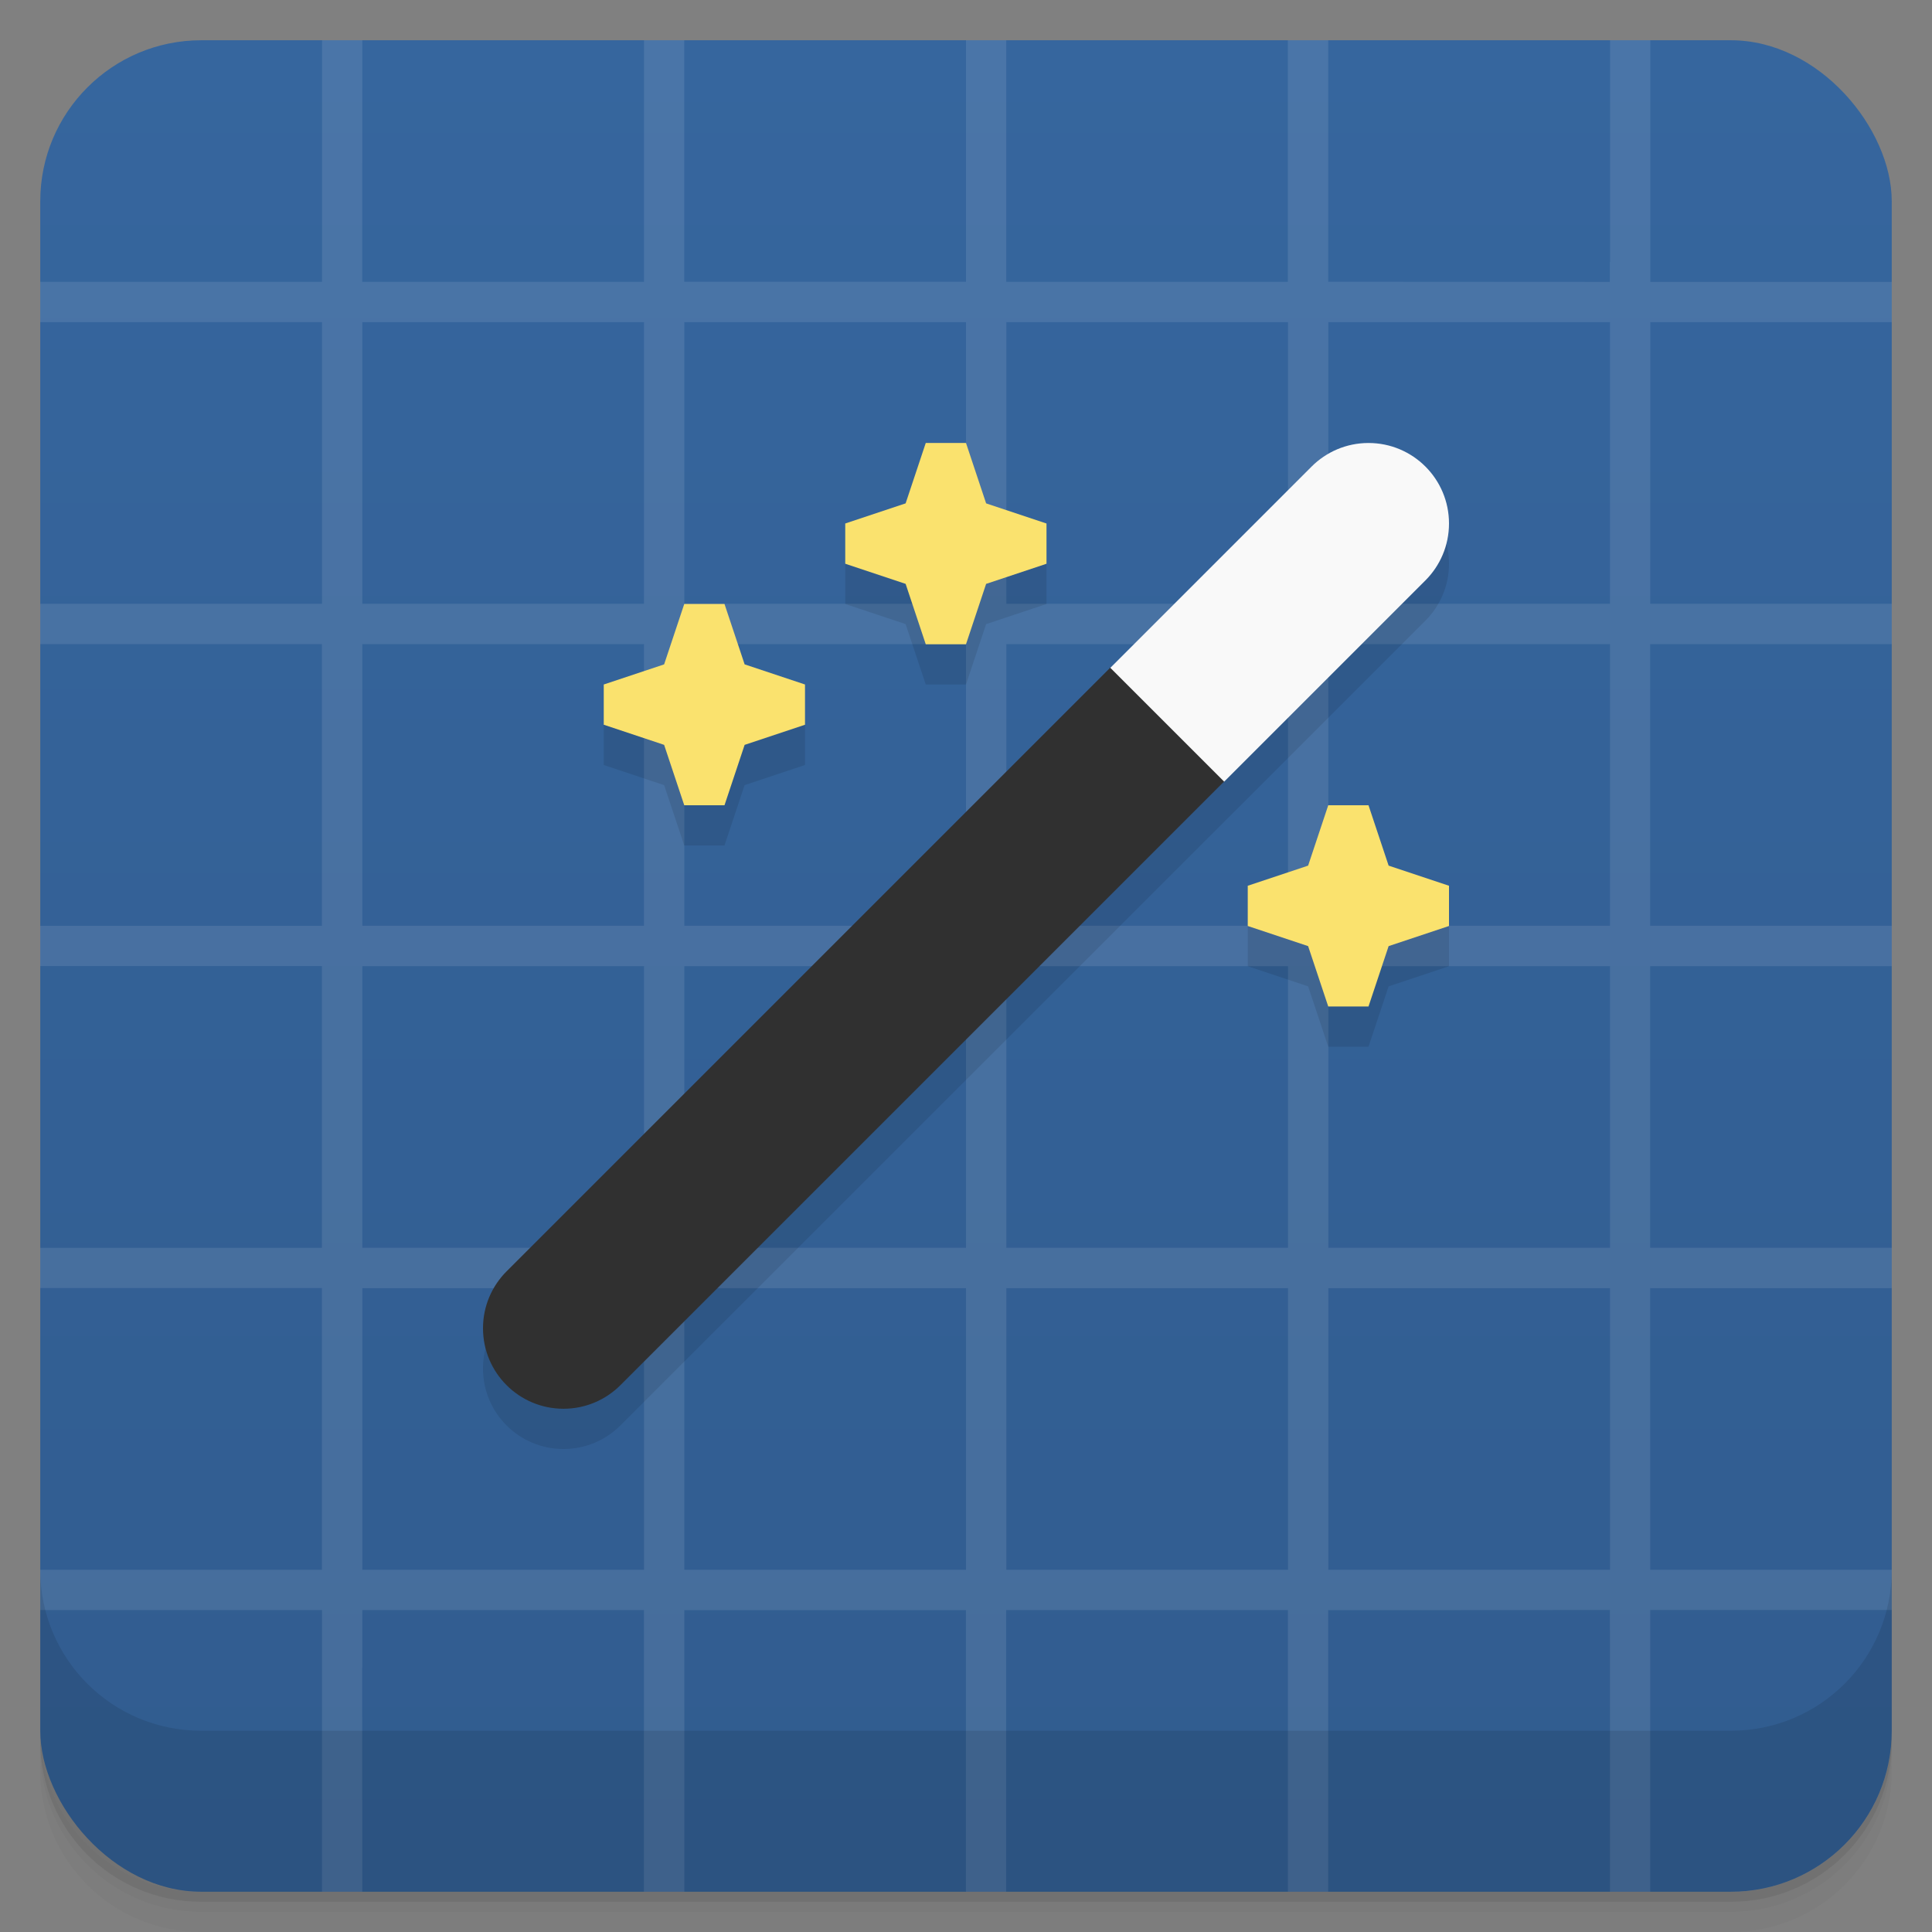<svg version="1.1" viewBox="0 0 48 48" xmlns="http://www.w3.org/2000/svg">
 <rect x="0" y="0" width="48" height="48" fill="#808080" stroke="none"/>
 <defs>
  <linearGradient id="bg" x2="0" y1="1" y2="47" gradientUnits="userSpaceOnUse">
   <stop style="stop-color:#36669e" offset="0"/>
   <stop style="stop-color:#315c8f" offset="1"/>
  </linearGradient>
 </defs>
 <path d="m1 43v0.25c0 2.216 1.784 4 4 4h38c2.216 0 4-1.784 4-4v-0.25c0 2.216-1.784 4-4 4h-38c-2.216 0-4-1.784-4-4zm0 0.5v0.5c0 2.216 1.784 4 4 4h38c2.216 0 4-1.784 4-4v-0.5c0 2.216-1.784 4-4 4h-38c-2.216 0-4-1.784-4-4z" style="opacity:.02"/>
 <path d="m1 43.25v0.25c0 2.216 1.784 4 4 4h38c2.216 0 4-1.784 4-4v-0.25c0 2.216-1.784 4-4 4h-38c-2.216 0-4-1.784-4-4z" style="opacity:.05"/>
 <path d="m1 43v0.25c0 2.216 1.784 4 4 4h38c2.216 0 4-1.784 4-4v-0.25c0 2.216-1.784 4-4 4h-38c-2.216 0-4-1.784-4-4z" style="opacity:.1"/>
 <rect x="1" y="1" width="46" height="46" rx="4" style="fill:url(#bg)"/>
 <path d="m8.002 1v5.5l-0.002 2e-3v0.5h-7v1.002l7-2e-3v7h-7v1h6.998v7h-6.998v1h6.998v7h-6.998v1h6.998v7l-6.998-2e-3v1.002h7v6.998h1l-0.002-5.564 0.004 0.004v-1.438h6.996v6.998h1.004v-6.996h6.996v6.996h1v-6.998h7v6.998h1v-6.996l7-0.004v0.5l2e-3 -2e-3v6.502h1v-7h6v-1h-6l-2e-3 -6.996h6.002v-1.004h-6.002v-6.996h6.002v-1.004h-6.002v-6.996h6.002v-1.004h-6l2e-3 -6.996h5.998v-1h-5.998v-6.004h-1v5.51l-0.006-0.006v0.5l-6.996-0.004v-6h-1.004v6.002h-6.996v-6.002h-1v6h-7v-6h-1v6.002h-7v-1.44l0.002-4.562h-1zm1 7.004h6.998v6.996h-6.998zm8 0h6.998v6.996h-6.998zm8 0h6.998v6.996h-6.998zm8 0h6.998v6.996h-6.998zm-24 8h6.998v6.996h-6.998zm8 0h6.998v6.996h-6.998zm8 0h6.998v6.996h-6.998zm8 0h6.998v6.996h-6.998zm-24 8h6.998v6.996h-6.998zm8 0h6.998v6.996h-6.998zm8 0h6.998v6.996h-6.998zm8 0h6.998v6.996h-6.998zm-24 8h6.998v6.996h-6.998zm8 0h6.998v6.996h-6.998zm8 0h6.998v6.996h-6.998zm8 0h6.998v6.996h-6.998z" style="fill:#fff;opacity:.1"/>
 <path d="m1 39v4c0 2.216 1.784 4 4 4h38c2.216 0 4-1.784 4-4v-4c0 2.216-1.784 4-4 4h-38c-2.216 0-4-1.784-4-4z" style="opacity:.1"/>
 <path d="m23 12.006-0.5 1.5-1.5 0.5v1l1.5 0.5 0.5 1.5h1l0.5-1.5 1.5-0.5v-1l-1.5-0.5-0.5-1.5zm11 0c-0.552 0-1.052 0.224-1.414 0.586l-20 19.994c-0.362 0.362-0.586 0.862-0.586 1.414 0 1.105 0.895 2 2 2 0.552 0 1.052-0.224 1.414-0.586l20-19.994c0.362-0.362 0.586-0.862 0.586-1.414 0-1.105-0.895-2-2-2zm-17 4-0.5 1.5-1.5 0.5v1l1.5 0.5 0.5 1.5h1l0.5-1.5 1.5-0.5v-1l-1.5-0.5-0.5-1.5zm16 5-0.5 1.5-1.5 0.5v1l1.5 0.5 0.5 1.5h1l0.5-1.5 1.5-0.5v-1l-1.5-0.5-0.5-1.5z" style="opacity:.1;paint-order:normal"/>
 <path d="m27.586 16.586-15 15c-0.362 0.362-0.586 0.862-0.586 1.414 0 1.105 0.895 2 2 2 0.552 0 1.052-0.224 1.414-0.586l15-15-0.414-2.414z" style="fill:#303030;paint-order:normal"/>
 <path d="m34 11.006c-0.552 0-1.052 0.224-1.414 0.586l-5 5 2.828 2.828 5-5c0.362-0.362 0.586-0.862 0.586-1.414 0-1.105-0.895-2-2-2z" style="fill:#f9f9f9;paint-order:normal"/>
 <path d="m23 11.006-0.5 1.5-1.5 0.5v1l1.5 0.5 0.5 1.5h1l0.5-1.5 1.5-0.5v-1l-1.5-0.5-0.5-1.5zm-6 4-0.5 1.5-1.5 0.5v1l1.5 0.5 0.5 1.5h1l0.5-1.5 1.5-0.5v-1l-1.5-0.5-0.5-1.5zm16 5-0.5 1.5-1.5 0.5v1l1.5 0.5 0.5 1.5h1l0.5-1.5 1.5-0.5v-1l-1.5-0.5-0.5-1.5z" style="fill:#fae26e;paint-order:normal"/>
</svg>
